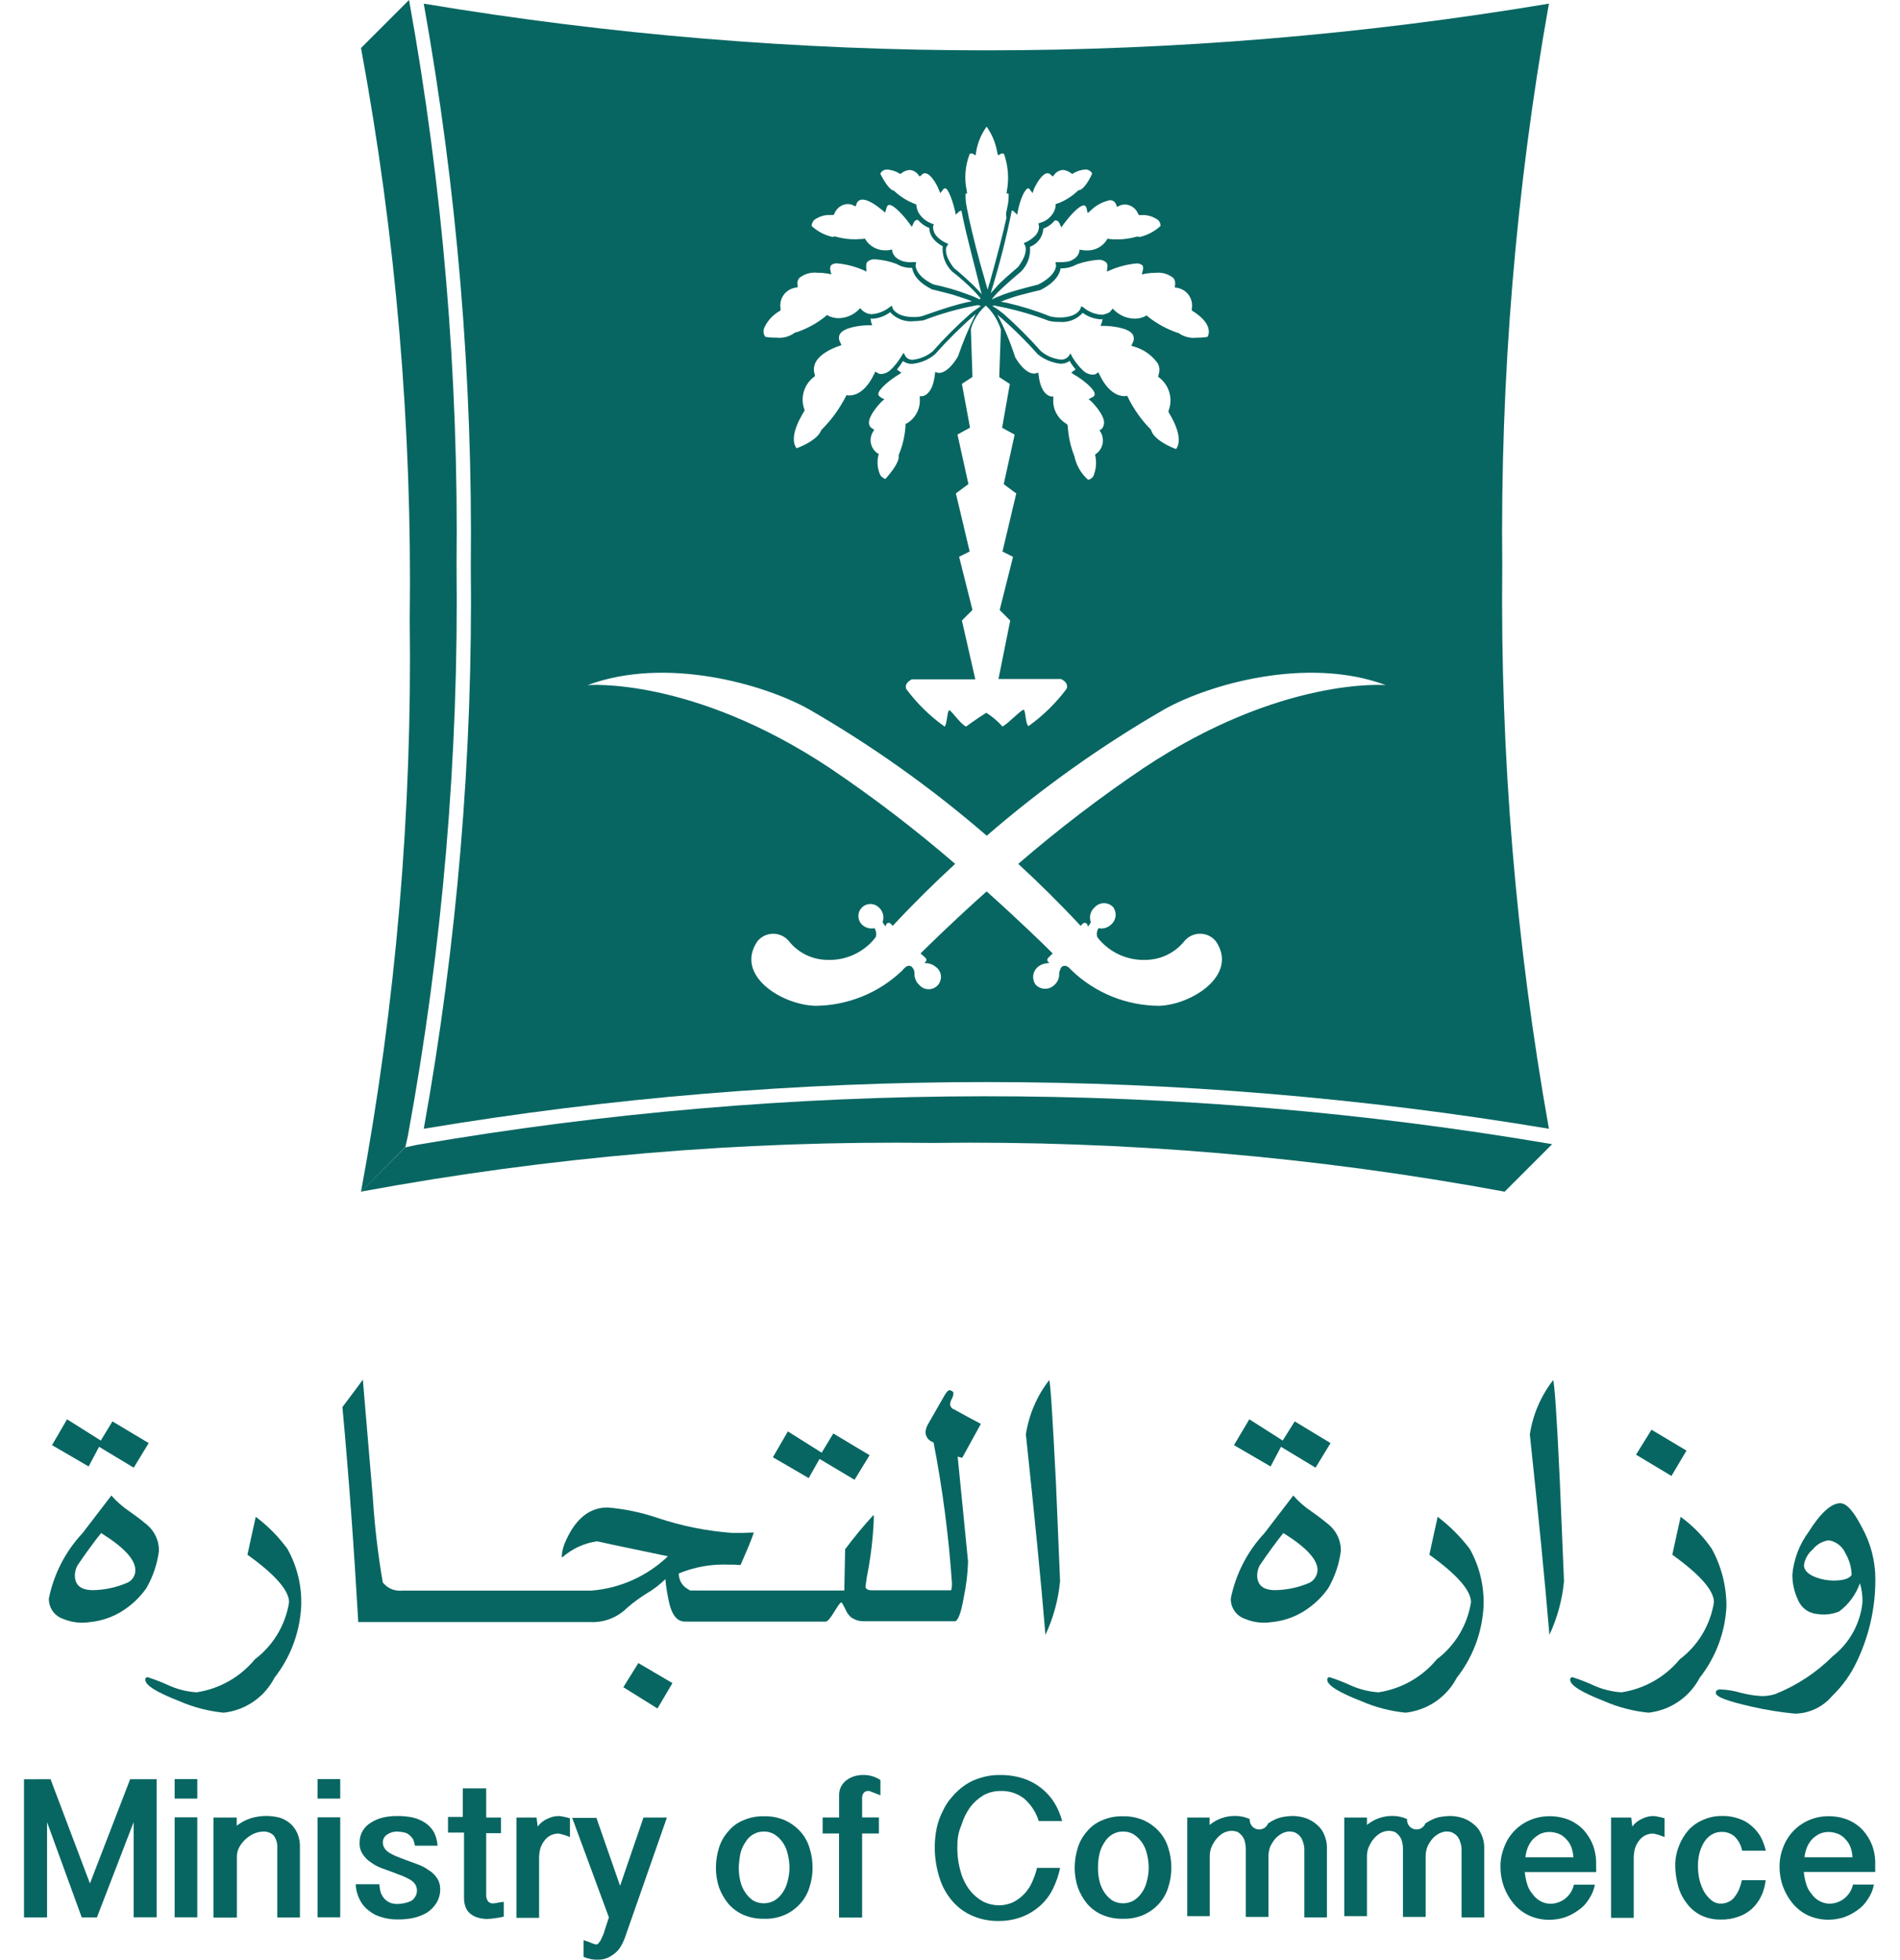 <svg width="63" height="65" viewBox="0 0 63 65" fill="none" xmlns="http://www.w3.org/2000/svg">
<g clip-path="url(#clip0_2_348)">
<g clip-path="url(#clip1_2_348)">
<g clip-path="url(#clip2_2_348)">
<path d="M13.795 37.967L13.432 38.047L11.966 39.514C18.218 38.355 24.57 37.814 30.928 37.898C37.287 37.814 43.638 38.355 49.891 39.514L51.466 37.939C38.998 35.812 26.259 35.821 13.793 37.967H13.795Z" fill="#086662"/>
<path d="M13.442 38.033L13.523 37.67C14.671 31.433 15.213 25.101 15.138 18.76C15.209 12.47 14.681 6.189 13.563 -0.001L11.97 1.592C13.129 7.845 13.67 14.196 13.586 20.555C13.67 26.913 13.129 33.265 11.97 39.517L13.442 38.033Z" fill="#086662"/>
<path d="M51.359 0.121C39.008 2.185 26.401 2.185 14.051 0.121C15.153 6.277 15.675 12.522 15.611 18.775C15.682 25.028 15.159 31.273 14.051 37.428C26.401 35.364 39.008 35.364 51.359 37.428C50.261 31.272 49.743 25.026 49.812 18.774C49.743 12.522 50.261 6.277 51.359 0.121ZM38.963 9.45L38.95 9.53L39.032 9.543C39.11 9.557 39.184 9.586 39.251 9.628C39.317 9.67 39.375 9.726 39.42 9.79C39.465 9.855 39.497 9.928 39.513 10.005C39.53 10.083 39.531 10.162 39.517 10.24V10.294L39.558 10.322C39.558 10.322 40.002 10.578 40.07 10.9C40.095 10.99 40.085 11.086 40.042 11.169C39.927 11.189 39.809 11.198 39.692 11.197C39.479 11.224 39.263 11.171 39.086 11.049L39.073 11.036H39.045C38.69 10.913 38.358 10.732 38.063 10.499L38.023 10.458L37.969 10.486C37.861 10.542 37.74 10.569 37.618 10.566C37.367 10.561 37.127 10.46 36.946 10.285L36.893 10.231L36.839 10.3C36.807 10.346 36.759 10.379 36.705 10.393C36.677 10.406 36.651 10.406 36.624 10.421C36.598 10.432 36.571 10.436 36.543 10.434H36.53C36.314 10.424 36.106 10.344 35.939 10.206L35.858 10.152L35.818 10.246C35.818 10.259 35.696 10.528 35.131 10.528C35.036 10.526 34.942 10.517 34.849 10.5C34.377 10.311 33.891 10.158 33.395 10.043C33.315 10.03 33.248 10.015 33.179 10.002H33.19C33.397 9.918 33.608 9.846 33.822 9.786C34.173 9.692 34.469 9.624 34.469 9.624H34.483C35.035 9.355 35.142 9.045 35.169 8.898C35.348 8.903 35.525 8.861 35.682 8.777L35.71 8.764C35.935 8.684 36.169 8.634 36.407 8.616C36.455 8.611 36.503 8.615 36.549 8.629C36.596 8.643 36.639 8.666 36.676 8.697C36.697 8.72 36.712 8.749 36.719 8.779C36.726 8.81 36.725 8.842 36.716 8.872L36.703 9.007L36.825 8.953C37.095 8.838 37.38 8.765 37.672 8.737C37.711 8.732 37.75 8.736 37.788 8.748C37.825 8.76 37.859 8.779 37.888 8.805C37.909 8.862 37.909 8.924 37.888 8.981L37.86 9.102L37.982 9.074C38.093 9.056 38.206 9.046 38.319 9.046C38.425 9.035 38.531 9.044 38.633 9.074C38.734 9.104 38.829 9.155 38.911 9.222C38.934 9.254 38.951 9.291 38.96 9.33C38.969 9.369 38.97 9.41 38.963 9.45ZM38.167 14.252C37.855 13.937 37.596 13.573 37.4 13.176L37.373 13.122L37.319 13.135H37.278C37.131 13.135 36.765 13.066 36.457 12.422L36.416 12.342L36.347 12.395C36.31 12.416 36.268 12.425 36.226 12.423C36.158 12.419 36.093 12.402 36.032 12.371C35.972 12.341 35.919 12.299 35.875 12.248L35.806 12.179C35.71 12.071 35.624 11.954 35.551 11.829L35.497 11.722L35.456 11.776L35.428 11.817C35.397 11.853 35.357 11.882 35.313 11.9C35.268 11.919 35.22 11.927 35.172 11.923C34.929 11.898 34.699 11.8 34.512 11.642C34.129 11.209 33.72 10.8 33.287 10.416C33.206 10.348 33.125 10.295 33.059 10.241C33.005 10.213 32.952 10.172 32.911 10.147C32.911 10.144 32.913 10.141 32.915 10.138C32.918 10.136 32.921 10.134 32.925 10.134C32.965 10.133 33.006 10.137 33.046 10.147C33.643 10.26 34.229 10.427 34.796 10.645H34.809C34.911 10.668 35.015 10.677 35.119 10.673C35.263 10.689 35.41 10.67 35.545 10.618C35.681 10.566 35.803 10.483 35.9 10.374C36.084 10.509 36.304 10.584 36.532 10.59C36.54 10.583 36.55 10.579 36.56 10.578C36.547 10.618 36.547 10.659 36.532 10.699L36.491 10.806H36.598C36.814 10.806 37.432 10.859 37.567 11.104C37.587 11.146 37.597 11.193 37.595 11.24C37.593 11.287 37.578 11.333 37.554 11.373L37.513 11.466L37.606 11.494C37.922 11.585 38.197 11.78 38.388 12.047C38.419 12.104 38.438 12.168 38.443 12.233C38.448 12.298 38.438 12.364 38.416 12.425L38.403 12.494L38.457 12.535C38.61 12.659 38.721 12.829 38.775 13.019C38.828 13.209 38.821 13.412 38.755 13.598L38.742 13.639L38.755 13.68C38.755 13.693 39.293 14.486 38.996 14.89C38.768 14.809 38.283 14.581 38.174 14.284V14.271L38.167 14.252ZM36.497 14.333C36.564 14.449 36.586 14.586 36.559 14.717C36.532 14.848 36.458 14.965 36.35 15.045L36.309 15.073L36.322 15.127C36.364 15.349 36.34 15.578 36.254 15.787C36.236 15.819 36.211 15.847 36.18 15.868C36.15 15.889 36.115 15.903 36.078 15.909C35.857 15.714 35.702 15.455 35.634 15.168V15.144L35.621 15.116C35.497 14.803 35.424 14.471 35.405 14.134L35.392 14.081L35.355 14.049C35.214 13.966 35.099 13.844 35.023 13.699C34.947 13.554 34.913 13.39 34.925 13.227V13.146H34.856C34.843 13.146 34.518 13.118 34.44 12.449L34.427 12.355L34.333 12.383C34.333 12.383 34.035 12.477 33.661 11.846C33.506 11.358 33.308 10.886 33.07 10.433C33.544 10.837 33.989 11.273 34.402 11.739L34.415 11.752C34.632 11.925 34.893 12.032 35.168 12.062C35.275 12.062 35.38 12.03 35.467 11.968C35.523 12.069 35.59 12.164 35.666 12.25C35.653 12.263 35.638 12.263 35.625 12.278L35.519 12.358L35.625 12.427C35.907 12.589 36.312 12.912 36.297 13.074C36.297 13.115 36.269 13.155 36.204 13.181L36.097 13.235L36.191 13.315C36.312 13.437 36.622 13.787 36.607 14.028C36.606 14.102 36.577 14.173 36.526 14.227L36.458 14.268L36.497 14.333ZM29.095 15.03C28.983 14.952 28.906 14.835 28.878 14.703C28.851 14.57 28.876 14.432 28.947 14.317L28.988 14.248L28.919 14.207C28.888 14.19 28.862 14.165 28.843 14.134C28.824 14.103 28.814 14.068 28.813 14.032C28.8 13.791 29.112 13.441 29.229 13.319L29.323 13.239L29.216 13.185C29.162 13.144 29.123 13.116 29.123 13.078C29.11 12.916 29.513 12.593 29.783 12.431L29.889 12.363L29.783 12.282C29.766 12.278 29.751 12.268 29.742 12.254C29.814 12.164 29.881 12.07 29.941 11.972C30.027 12.036 30.132 12.069 30.239 12.066C30.516 12.041 30.779 11.933 30.993 11.756L31.006 11.743C31.426 11.271 31.876 10.826 32.353 10.411C32.125 10.869 31.928 11.341 31.762 11.824C31.383 12.456 31.09 12.361 31.09 12.361L31.009 12.334L30.996 12.44C30.916 13.112 30.593 13.137 30.58 13.137H30.498V13.218C30.51 13.381 30.476 13.545 30.4 13.69C30.324 13.835 30.209 13.957 30.067 14.04L30.026 14.053V14.107C30.006 14.444 29.929 14.776 29.799 15.088V15.142C29.811 15.33 29.543 15.68 29.355 15.883C29.29 15.858 29.234 15.816 29.192 15.761C29.096 15.555 29.072 15.323 29.124 15.101L29.137 15.047L29.095 15.03ZM26.672 13.576C26.603 13.39 26.595 13.187 26.649 12.996C26.703 12.805 26.815 12.636 26.97 12.513L27.024 12.472L27.011 12.403C26.972 12.278 26.982 12.143 27.039 12.025C27.214 11.663 27.82 11.473 27.82 11.473L27.901 11.445L27.86 11.351C27.835 11.311 27.821 11.265 27.819 11.218C27.817 11.171 27.826 11.124 27.847 11.082C27.982 10.841 28.588 10.784 28.816 10.784H28.922L28.882 10.677C28.882 10.636 28.869 10.596 28.869 10.556C28.882 10.556 28.897 10.569 28.91 10.569C29.129 10.56 29.34 10.484 29.516 10.352C29.613 10.46 29.735 10.543 29.871 10.595C30.007 10.647 30.153 10.666 30.297 10.651C30.401 10.649 30.504 10.639 30.607 10.623H30.62C31.187 10.404 31.773 10.238 32.37 10.126C32.395 10.118 32.421 10.116 32.447 10.121C32.473 10.126 32.497 10.137 32.517 10.153H32.53C32.478 10.18 32.429 10.211 32.383 10.247C32.303 10.301 32.227 10.359 32.155 10.422C31.722 10.805 31.312 11.214 30.929 11.648C30.742 11.804 30.512 11.902 30.269 11.929C30.224 11.933 30.178 11.925 30.136 11.906C30.094 11.888 30.057 11.859 30.029 11.823L30.001 11.769L29.96 11.7L29.891 11.807C29.818 11.932 29.732 12.05 29.635 12.157C29.607 12.185 29.594 12.211 29.567 12.226C29.482 12.327 29.36 12.39 29.229 12.401C29.187 12.403 29.145 12.394 29.108 12.373L29.027 12.32L28.986 12.4C28.677 13.047 28.314 13.113 28.165 13.113H28.124L28.07 13.1L28.042 13.154C27.838 13.55 27.575 13.914 27.261 14.23L27.233 14.258C27.127 14.557 26.642 14.783 26.412 14.864C26.113 14.461 26.653 13.67 26.653 13.654L26.68 13.613L26.672 13.576ZM30.226 22.526H32.339L31.895 20.575L32.245 20.224L31.802 18.461L32.152 18.286L31.695 16.36L32.111 16.051L31.748 14.409L32.164 14.181L31.895 12.728L32.245 12.5L32.192 10.925V10.912C32.222 10.802 32.265 10.696 32.32 10.596C32.412 10.419 32.537 10.261 32.69 10.132C32.92 10.351 33.092 10.625 33.187 10.928L33.133 12.503L33.484 12.731L33.228 14.184L33.644 14.412L33.281 16.054L33.697 16.363L33.24 18.289L33.59 18.464L33.147 20.227L33.497 20.578L33.107 22.516H35.179C35.179 22.516 35.448 22.622 35.367 22.838C35.013 23.314 34.586 23.732 34.102 24.077C34.009 24.023 34.009 23.62 33.955 23.539C33.901 23.485 33.457 23.97 33.242 24.092C33.085 23.915 32.904 23.761 32.704 23.635C32.382 23.834 32.032 24.092 32.032 24.092C31.817 23.985 31.508 23.5 31.467 23.554C31.398 23.635 31.398 24.039 31.32 24.092C30.836 23.747 30.409 23.329 30.054 22.853C29.96 22.651 30.229 22.53 30.229 22.53L30.226 22.526ZM37.008 6.782L37.036 6.862L37.118 6.821C37.177 6.795 37.241 6.781 37.306 6.781C37.4 6.784 37.491 6.816 37.568 6.871C37.644 6.926 37.703 7.002 37.737 7.09L37.765 7.131H37.858C38.057 7.122 38.253 7.184 38.411 7.306C38.458 7.357 38.482 7.425 38.48 7.494C38.285 7.672 38.049 7.798 37.793 7.858C37.78 7.858 37.752 7.845 37.739 7.845H37.698C37.484 7.908 37.261 7.939 37.038 7.938C36.953 7.94 36.867 7.936 36.782 7.925L36.728 7.912L36.7 7.953C36.631 8.064 36.533 8.155 36.417 8.216C36.301 8.278 36.172 8.308 36.041 8.304C35.986 8.306 35.932 8.301 35.878 8.291L35.797 8.278L35.784 8.358C35.766 8.426 35.729 8.487 35.677 8.534C35.657 8.555 35.634 8.573 35.608 8.587C35.555 8.625 35.496 8.652 35.433 8.668C35.405 8.668 35.392 8.681 35.364 8.681C35.275 8.692 35.185 8.697 35.096 8.694H35.002V8.722L35.015 8.802V8.815C35.015 8.856 34.987 9.153 34.424 9.435C34.343 9.462 33.792 9.582 33.293 9.757C33.15 9.811 33.002 9.875 32.885 9.928C32.886 9.925 32.886 9.922 32.885 9.919C32.888 9.919 32.891 9.918 32.894 9.916C32.896 9.913 32.898 9.91 32.898 9.906C32.952 9.837 33.01 9.77 33.073 9.707C33.41 9.37 33.839 9.02 33.839 9.02L33.852 9.008C33.96 8.901 34.042 8.772 34.094 8.63C34.146 8.488 34.165 8.336 34.151 8.185C34.276 8.138 34.384 8.056 34.463 7.948C34.542 7.84 34.588 7.712 34.595 7.579C34.744 7.526 34.875 7.433 34.973 7.31H35.001C35.042 7.31 35.095 7.323 35.136 7.417L35.189 7.538L35.27 7.432C35.445 7.191 35.768 6.812 35.942 6.812C35.955 6.812 36.011 6.812 36.035 6.934L36.063 7.068L36.157 6.988C36.334 6.811 36.559 6.689 36.804 6.637C36.849 6.637 36.893 6.65 36.93 6.676C36.966 6.702 36.994 6.739 37.008 6.782ZM33.631 7.024L33.725 7.118L33.753 6.984C33.821 6.633 33.981 6.243 34.103 6.243C34.126 6.256 34.144 6.274 34.157 6.297L34.238 6.403L34.278 6.282C34.332 6.147 34.547 5.744 34.735 5.744C34.756 5.744 34.776 5.749 34.795 5.758C34.813 5.768 34.83 5.781 34.842 5.798L34.91 5.852L34.964 5.783C34.998 5.74 35.04 5.704 35.089 5.678C35.138 5.653 35.191 5.638 35.246 5.636C35.344 5.644 35.438 5.681 35.515 5.742L35.556 5.77L35.596 5.742C35.716 5.672 35.849 5.631 35.987 5.621C36.034 5.619 36.08 5.631 36.12 5.654C36.161 5.678 36.194 5.713 36.215 5.755C36.121 5.971 35.933 6.28 35.784 6.308H35.756L35.743 6.321C35.547 6.512 35.313 6.659 35.056 6.752L35.002 6.765V6.818C34.995 6.921 34.958 7.019 34.896 7.1C34.803 7.237 34.664 7.337 34.505 7.382L34.477 7.395L34.424 7.408L34.437 7.436L34.45 7.489V7.543C34.441 7.65 34.394 7.751 34.315 7.825C34.233 7.907 34.138 7.974 34.033 8.024L33.965 8.052L33.952 8.065V8.078L33.993 8.146C33.993 8.159 34.114 8.387 33.752 8.859C33.711 8.9 33.442 9.115 33.173 9.372C33.115 9.427 33.061 9.485 33.011 9.547C32.957 9.601 32.904 9.669 32.849 9.722C32.862 9.694 32.862 9.669 32.877 9.629C33.147 8.757 33.371 7.873 33.549 6.978C33.581 6.985 33.611 7.002 33.633 7.026L33.631 7.024ZM32.016 6.418H32.069L32.056 6.325C31.968 5.921 32.001 5.5 32.15 5.114C32.163 5.086 32.204 5.086 32.204 5.086C32.222 5.085 32.241 5.09 32.258 5.099L32.351 5.153L32.364 5.046C32.413 4.741 32.533 4.45 32.714 4.199C32.893 4.452 33.013 4.741 33.065 5.046L33.093 5.153L33.186 5.099C33.199 5.099 33.227 5.086 33.24 5.086C33.253 5.086 33.268 5.086 33.294 5.114C33.429 5.503 33.461 5.92 33.387 6.325L33.374 6.418H33.443C33.45 6.567 33.437 6.717 33.402 6.862C33.389 6.903 33.389 6.956 33.374 6.997C33.354 7.067 33.354 7.142 33.374 7.213C33.253 7.765 33.052 8.532 32.837 9.298C32.837 9.311 32.824 9.339 32.824 9.352C32.795 9.426 32.772 9.502 32.755 9.58C32.748 9.587 32.743 9.597 32.742 9.608V9.58C32.714 9.499 32.702 9.433 32.674 9.352C32.674 9.339 32.661 9.311 32.661 9.298C32.433 8.532 32.245 7.763 32.123 7.213C32.11 7.132 32.095 7.065 32.082 6.997C32.068 6.953 32.059 6.908 32.054 6.862C32.022 6.717 32.01 6.568 32.017 6.42L32.016 6.418ZM29.418 5.622C29.556 5.632 29.689 5.673 29.808 5.743L29.849 5.771L29.89 5.743C29.967 5.681 30.061 5.644 30.159 5.637C30.214 5.639 30.267 5.654 30.316 5.679C30.365 5.705 30.407 5.741 30.441 5.784L30.494 5.853L30.563 5.799C30.575 5.782 30.591 5.768 30.609 5.758C30.628 5.749 30.649 5.744 30.67 5.745C30.858 5.745 31.073 6.135 31.127 6.283L31.18 6.404L31.261 6.298C31.269 6.283 31.28 6.27 31.294 6.26C31.308 6.251 31.325 6.245 31.342 6.244C31.435 6.244 31.582 6.634 31.664 6.985L31.692 7.119L31.786 7.025C31.812 7.003 31.845 6.989 31.879 6.985C32.026 7.766 32.364 8.976 32.526 9.664C32.539 9.691 32.539 9.732 32.554 9.757C32.5 9.703 32.448 9.636 32.392 9.582C32.332 9.516 32.27 9.453 32.204 9.394C31.935 9.138 31.679 8.922 31.625 8.881C31.263 8.409 31.384 8.184 31.384 8.184L31.438 8.104V8.091L31.425 8.078L31.357 8.05C31.252 8 31.156 7.933 31.075 7.851C30.999 7.775 30.951 7.676 30.94 7.569V7.515L30.953 7.461L30.966 7.434L30.913 7.421L30.885 7.408C30.728 7.348 30.592 7.245 30.494 7.109C30.435 7.026 30.399 6.929 30.388 6.827L30.375 6.774L30.334 6.761C30.079 6.663 29.846 6.516 29.647 6.33L29.634 6.317H29.621C29.487 6.289 29.299 5.979 29.19 5.764C29.207 5.718 29.239 5.68 29.281 5.655C29.323 5.63 29.372 5.62 29.42 5.627L29.418 5.622ZM26.983 7.304C27.145 7.18 27.345 7.118 27.549 7.129H27.642L27.67 7.075C27.705 6.988 27.765 6.913 27.841 6.858C27.917 6.803 28.007 6.771 28.101 6.766C28.166 6.766 28.23 6.78 28.289 6.806L28.37 6.847L28.398 6.767C28.41 6.723 28.436 6.685 28.472 6.658C28.508 6.631 28.552 6.618 28.597 6.619C28.866 6.619 29.244 6.97 29.256 6.97L29.349 7.05L29.39 6.916C29.418 6.794 29.471 6.794 29.484 6.794C29.646 6.794 29.982 7.172 30.156 7.414L30.236 7.52L30.29 7.399C30.331 7.305 30.384 7.292 30.425 7.292H30.438C30.539 7.412 30.669 7.504 30.815 7.561C30.815 7.695 30.869 7.951 31.259 8.167C31.245 8.318 31.265 8.47 31.317 8.612C31.368 8.754 31.45 8.883 31.558 8.99L31.57 9.003C31.843 9.212 32.099 9.442 32.337 9.689C32.391 9.758 32.459 9.824 32.512 9.889C32.512 9.902 32.512 9.902 32.484 9.916V9.929C32.35 9.86 32.211 9.802 32.068 9.754C31.705 9.617 31.332 9.51 30.952 9.432C30.387 9.163 30.361 8.853 30.361 8.812V8.799L30.374 8.719V8.691H30.28C30.191 8.7 30.1 8.696 30.012 8.678C29.984 8.678 29.971 8.665 29.943 8.665C29.882 8.644 29.823 8.617 29.768 8.584C29.746 8.565 29.723 8.547 29.699 8.531C29.65 8.482 29.614 8.421 29.592 8.355L29.579 8.275L29.511 8.288C29.457 8.299 29.403 8.303 29.349 8.301C29.22 8.301 29.093 8.269 28.98 8.208C28.867 8.147 28.771 8.058 28.701 7.95L28.674 7.909L28.62 7.922C28.539 7.922 28.457 7.935 28.364 7.935C28.137 7.937 27.91 7.905 27.692 7.842H27.651C27.635 7.852 27.616 7.857 27.597 7.855C27.34 7.797 27.103 7.671 26.91 7.491C26.916 7.424 26.942 7.361 26.984 7.308L26.983 7.304ZM25.329 10.897C25.433 10.654 25.613 10.451 25.841 10.319L25.882 10.291V10.237C25.868 10.159 25.869 10.08 25.886 10.002C25.902 9.925 25.934 9.852 25.979 9.787C26.024 9.723 26.082 9.667 26.148 9.625C26.215 9.583 26.289 9.554 26.367 9.54L26.448 9.527V9.447C26.438 9.407 26.438 9.366 26.448 9.326C26.457 9.287 26.475 9.25 26.501 9.219C26.668 9.085 26.88 9.022 27.093 9.043C27.21 9.044 27.327 9.053 27.443 9.071L27.564 9.099L27.537 8.978C27.519 8.92 27.523 8.857 27.55 8.802C27.578 8.776 27.613 8.756 27.65 8.744C27.687 8.733 27.727 8.729 27.766 8.734C28.058 8.762 28.343 8.835 28.613 8.95L28.734 9.004L28.721 8.869C28.721 8.776 28.721 8.722 28.762 8.681C28.799 8.649 28.841 8.625 28.888 8.612C28.934 8.598 28.983 8.594 29.031 8.6C29.266 8.616 29.497 8.665 29.718 8.748L29.746 8.761C29.897 8.848 30.069 8.89 30.244 8.882C30.271 9.044 30.378 9.339 30.93 9.608H30.958C30.958 9.608 31.24 9.677 31.59 9.77C31.79 9.839 32.022 9.905 32.223 9.986H32.236L32.036 10.027C31.404 10.174 30.664 10.458 30.57 10.484C30.478 10.506 30.383 10.515 30.288 10.512C29.723 10.512 29.601 10.23 29.601 10.23L29.573 10.136L29.493 10.19C29.322 10.322 29.117 10.402 28.901 10.418H28.889C28.861 10.418 28.835 10.405 28.808 10.405C28.781 10.405 28.754 10.392 28.727 10.377C28.673 10.355 28.623 10.323 28.58 10.284L28.526 10.215L28.473 10.269C28.297 10.444 28.06 10.544 27.812 10.551C27.691 10.551 27.571 10.523 27.462 10.47L27.421 10.442L27.38 10.483C27.089 10.721 26.756 10.903 26.399 11.021H26.371L26.33 11.048C26.158 11.169 25.947 11.221 25.739 11.196C25.617 11.198 25.495 11.189 25.375 11.168C25.347 11.13 25.329 11.086 25.321 11.04C25.313 10.993 25.317 10.946 25.331 10.901L25.329 10.897ZM37.904 25.477C36.462 26.45 35.079 27.508 33.763 28.645C34.446 29.273 35.142 29.958 35.831 30.699L35.9 30.63C35.908 30.621 35.919 30.613 35.93 30.608C35.942 30.603 35.955 30.6 35.967 30.6C35.98 30.6 35.993 30.603 36.004 30.608C36.016 30.613 36.026 30.621 36.035 30.63C36.045 30.643 36.053 30.658 36.058 30.674C36.062 30.69 36.064 30.707 36.062 30.724C36.111 30.685 36.147 30.634 36.169 30.577C36.138 30.49 36.134 30.396 36.158 30.307C36.182 30.218 36.233 30.138 36.303 30.079C36.342 30.037 36.389 30.004 36.441 29.982C36.493 29.959 36.55 29.947 36.606 29.947C36.663 29.947 36.719 29.959 36.772 29.982C36.824 30.004 36.871 30.037 36.91 30.079C36.975 30.169 37.003 30.281 36.988 30.391C36.972 30.501 36.915 30.601 36.828 30.67C36.774 30.718 36.709 30.753 36.639 30.772C36.569 30.79 36.496 30.792 36.425 30.777C36.397 30.821 36.379 30.87 36.372 30.922C36.365 30.973 36.369 31.026 36.384 31.075C36.572 31.319 36.815 31.515 37.093 31.646C37.372 31.777 37.677 31.84 37.985 31.829C38.234 31.827 38.48 31.77 38.704 31.66C38.928 31.551 39.124 31.392 39.279 31.197C39.343 31.122 39.423 31.062 39.513 31.021C39.603 30.981 39.701 30.96 39.8 30.961C39.898 30.963 39.996 30.985 40.084 31.028C40.173 31.071 40.252 31.133 40.314 31.21C41.081 32.326 39.508 33.323 38.43 33.351C37.351 33.346 36.315 32.926 35.536 32.179C35.414 32.045 35.337 31.991 35.226 32.045C35.172 32.073 35.145 32.166 35.12 32.261C35.126 32.336 35.115 32.412 35.087 32.482C35.059 32.552 35.014 32.615 34.957 32.664C34.876 32.742 34.767 32.786 34.654 32.786C34.541 32.786 34.433 32.742 34.351 32.664C34.316 32.62 34.289 32.569 34.274 32.515C34.258 32.46 34.253 32.403 34.26 32.347C34.266 32.291 34.283 32.236 34.311 32.187C34.338 32.137 34.375 32.093 34.42 32.058C34.515 31.98 34.634 31.938 34.757 31.936C34.77 31.936 34.785 31.924 34.798 31.924C34.781 31.92 34.767 31.91 34.757 31.896C34.748 31.887 34.74 31.877 34.735 31.865C34.73 31.854 34.727 31.841 34.727 31.828C34.727 31.816 34.73 31.803 34.735 31.792C34.74 31.78 34.748 31.77 34.757 31.761L34.905 31.614C34.625 31.334 33.822 30.549 32.714 29.558C31.608 30.547 30.808 31.334 30.524 31.614L30.686 31.761C30.696 31.77 30.704 31.78 30.709 31.792C30.714 31.803 30.717 31.816 30.717 31.828C30.717 31.841 30.714 31.854 30.709 31.865C30.704 31.877 30.696 31.887 30.686 31.896C30.674 31.909 30.659 31.924 30.646 31.924C30.659 31.924 30.674 31.936 30.686 31.936C30.81 31.936 30.93 31.979 31.024 32.058C31.072 32.091 31.112 32.133 31.142 32.183C31.172 32.232 31.191 32.287 31.198 32.345C31.204 32.402 31.199 32.46 31.182 32.516C31.165 32.571 31.136 32.621 31.098 32.665C31.059 32.708 31.012 32.743 30.96 32.766C30.907 32.79 30.85 32.802 30.792 32.802C30.734 32.802 30.677 32.79 30.624 32.766C30.572 32.742 30.525 32.708 30.486 32.664C30.429 32.615 30.385 32.552 30.357 32.482C30.328 32.412 30.317 32.336 30.324 32.261C30.322 32.22 30.312 32.179 30.294 32.142C30.275 32.105 30.249 32.072 30.218 32.045C30.111 31.991 30.029 32.045 29.919 32.179C29.144 32.923 28.114 33.342 27.04 33.351C25.909 33.323 24.352 32.329 25.115 31.21C25.177 31.133 25.256 31.072 25.344 31.029C25.433 30.986 25.53 30.963 25.629 30.962C25.728 30.961 25.826 30.981 25.916 31.022C26.006 31.062 26.085 31.122 26.15 31.197C26.304 31.393 26.5 31.552 26.724 31.662C26.948 31.771 27.195 31.828 27.444 31.829C27.75 31.839 28.055 31.776 28.332 31.645C28.609 31.514 28.85 31.319 29.037 31.075C29.052 31.026 29.056 30.973 29.049 30.922C29.042 30.87 29.024 30.821 28.996 30.777C28.925 30.792 28.852 30.79 28.782 30.772C28.712 30.753 28.647 30.718 28.593 30.67C28.554 30.635 28.523 30.592 28.5 30.545C28.478 30.497 28.465 30.446 28.463 30.393C28.46 30.341 28.468 30.289 28.486 30.239C28.503 30.19 28.531 30.145 28.566 30.106C28.601 30.067 28.644 30.035 28.691 30.013C28.739 29.991 28.79 29.978 28.843 29.975C28.895 29.973 28.948 29.981 28.997 29.998C29.046 30.016 29.092 30.044 29.131 30.079C29.201 30.138 29.252 30.218 29.276 30.307C29.3 30.396 29.296 30.49 29.265 30.577C29.292 30.631 29.328 30.681 29.371 30.724C29.369 30.707 29.371 30.69 29.376 30.674C29.38 30.658 29.389 30.643 29.399 30.63C29.408 30.621 29.418 30.613 29.43 30.608C29.441 30.603 29.454 30.6 29.466 30.6C29.479 30.6 29.492 30.603 29.503 30.608C29.515 30.613 29.525 30.621 29.534 30.63L29.602 30.699C30.292 29.958 30.988 29.273 31.671 28.645C30.355 27.508 28.972 26.45 27.53 25.477C22.94 22.423 19.483 22.718 19.483 22.718C22.08 21.749 25.351 22.69 26.832 23.524C28.923 24.73 30.894 26.133 32.718 27.712C34.542 26.133 36.512 24.731 38.601 23.524C40.082 22.69 43.353 21.748 45.95 22.718C45.948 22.718 42.489 22.423 37.904 25.477Z" fill="#086662"/>
<path d="M3.285 47.974L4.434 48.666L4.931 47.851L3.728 47.131L3.342 47.767L2.223 47.062L1.725 47.919L2.939 48.626L3.285 47.974Z" fill="#086662"/>
<path d="M4.888 50.571C4.804 50.502 4.61 50.336 4.29 50.114C4.069 49.966 3.868 49.79 3.693 49.589L2.739 50.834C2.172 51.438 1.785 52.189 1.621 53.002C1.616 53.15 1.659 53.296 1.744 53.418C1.829 53.54 1.95 53.632 2.091 53.679C2.366 53.795 2.667 53.833 2.962 53.789C3.442 53.746 3.898 53.563 4.275 53.265C4.499 53.093 4.694 52.888 4.856 52.656C5.073 52.278 5.214 51.86 5.27 51.427C5.273 51.265 5.24 51.104 5.174 50.956C5.108 50.808 5.01 50.677 4.888 50.571ZM4.226 52.479C3.864 52.636 3.474 52.721 3.08 52.727C2.681 52.727 2.482 52.561 2.482 52.229C2.486 52.118 2.514 52.01 2.566 51.912C2.865 51.47 3.131 51.109 3.353 50.834C4.085 51.291 4.474 51.69 4.487 52.048C4.492 52.138 4.469 52.227 4.423 52.304C4.376 52.38 4.308 52.442 4.227 52.479H4.226Z" fill="#086662"/>
<path d="M8.48 50.296C8.342 50.904 8.258 51.318 8.205 51.553C9.132 52.217 9.585 52.742 9.585 53.128C9.467 53.882 9.06 54.56 8.452 55.02C7.964 55.611 7.275 56.001 6.517 56.115C6.182 56.093 5.854 56.008 5.551 55.865C5.339 55.77 5.122 55.686 4.902 55.615C4.89 55.613 4.879 55.614 4.868 55.618C4.857 55.622 4.847 55.628 4.839 55.636C4.831 55.644 4.824 55.654 4.821 55.665C4.817 55.676 4.816 55.687 4.818 55.699C4.818 55.878 5.191 56.113 5.937 56.404C6.407 56.609 6.906 56.74 7.416 56.79C7.772 56.751 8.112 56.625 8.406 56.422C8.7 56.22 8.94 55.947 9.103 55.629C9.634 54.952 9.943 54.126 9.987 53.266C10.014 52.6 9.856 51.94 9.53 51.359C9.235 50.954 8.882 50.596 8.48 50.296Z" fill="#086662"/>
<path d="M20.669 55.946L21.8 56.651L22.297 55.809L21.166 55.145L20.669 55.946Z" fill="#086662"/>
<path d="M27.174 48.376L28.335 49.068L28.833 48.252L27.631 47.532L27.245 48.169L26.124 47.464L25.627 48.32L26.815 49.012L27.174 48.376Z" fill="#086662"/>
<path d="M32.523 47.214C32.233 47.062 31.926 46.895 31.627 46.729C31.593 46.717 31.562 46.695 31.54 46.665C31.518 46.635 31.506 46.6 31.504 46.563C31.508 46.499 31.527 46.438 31.56 46.384C31.591 46.329 31.61 46.267 31.615 46.204C31.615 46.164 31.588 46.121 31.516 46.105C31.475 46.064 31.392 46.133 31.294 46.312L30.756 47.251C30.715 47.328 30.691 47.413 30.688 47.501C30.692 47.563 30.712 47.624 30.747 47.677C30.782 47.729 30.83 47.771 30.887 47.799L30.955 47.827C31.253 49.365 31.456 50.92 31.564 52.482C31.564 52.648 31.551 52.732 31.523 52.732H28.906C28.782 52.732 28.706 52.691 28.698 52.609C28.698 52.596 28.712 52.498 28.739 52.31C28.869 51.667 28.948 51.016 28.974 50.361C28.974 50.292 28.974 50.25 28.961 50.237C28.63 50.599 28.316 50.978 28.023 51.371L27.995 52.739H22.883L22.772 52.67C22.689 52.617 22.621 52.543 22.575 52.456C22.529 52.369 22.506 52.271 22.509 52.173C23.038 51.954 23.609 51.855 24.181 51.882C24.305 51.879 24.43 51.883 24.554 51.895C24.761 51.425 24.913 51.066 24.996 50.817C24.94 50.817 24.83 50.817 24.638 50.83H24.292C23.445 50.769 22.609 50.602 21.803 50.332C21.267 50.149 20.71 50.033 20.145 49.986C19.536 49.986 19.067 50.373 18.736 51.147C18.673 51.292 18.636 51.447 18.626 51.604C18.631 51.61 18.634 51.616 18.637 51.623C18.639 51.63 18.64 51.638 18.639 51.645C18.964 51.355 19.368 51.168 19.799 51.107L20.365 51.231C21.153 51.397 21.747 51.522 22.147 51.604C21.459 52.263 20.565 52.664 19.616 52.742H13.345C13.246 52.753 13.146 52.744 13.051 52.716C12.956 52.687 12.868 52.64 12.792 52.576L12.693 52.476C12.532 51.543 12.422 50.602 12.362 49.657L12.031 45.746C11.733 46.161 11.494 46.466 11.354 46.657C11.562 48.909 11.736 51.286 11.879 53.786H19.59C19.811 53.794 20.032 53.757 20.239 53.676C20.446 53.595 20.634 53.473 20.791 53.316C20.99 53.143 21.203 52.985 21.427 52.846C21.659 52.712 21.872 52.549 22.063 52.362C22.089 52.646 22.135 52.928 22.202 53.205C22.301 53.578 22.465 53.77 22.714 53.77H27.381C27.437 53.77 27.533 53.66 27.657 53.453C27.782 53.246 27.864 53.135 27.892 53.135C27.92 53.135 27.961 53.219 28.03 53.357C28.07 53.457 28.131 53.547 28.21 53.62C28.33 53.708 28.475 53.757 28.624 53.758H31.662C31.762 53.758 31.869 53.483 31.961 52.943C32.041 52.561 32.087 52.172 32.099 51.782L31.754 48.298C31.803 48.315 31.854 48.329 31.905 48.339L32.523 47.214Z" fill="#086662"/>
<path d="M34.788 45.764C34.382 46.288 34.116 46.906 34.016 47.561C34.291 50.159 34.513 52.371 34.665 54.209C34.928 53.647 35.092 53.044 35.15 52.426L35.011 49.124C34.899 46.951 34.831 45.833 34.788 45.764Z" fill="#086662"/>
<path d="M42.475 47.974L43.621 48.666L44.118 47.851L42.93 47.131L42.532 47.767L41.425 47.062L40.916 47.919L42.13 48.626L42.475 47.974Z" fill="#086662"/>
<path d="M44.078 50.571C43.994 50.502 43.8 50.336 43.48 50.114C43.259 49.966 43.058 49.79 42.883 49.589L41.929 50.834C41.362 51.438 40.975 52.189 40.811 53.002C40.806 53.15 40.849 53.296 40.934 53.418C41.019 53.54 41.14 53.632 41.281 53.679C41.556 53.795 41.857 53.833 42.152 53.789C42.632 53.746 43.088 53.563 43.465 53.265C43.689 53.093 43.885 52.888 44.046 52.656C44.263 52.278 44.404 51.86 44.46 51.427C44.463 51.265 44.43 51.104 44.364 50.956C44.298 50.808 44.2 50.677 44.078 50.571ZM43.428 52.479C43.066 52.636 42.677 52.721 42.283 52.727C41.884 52.727 41.685 52.561 41.685 52.229C41.688 52.119 41.716 52.01 41.766 51.912C42.065 51.47 42.331 51.109 42.553 50.834C43.288 51.291 43.674 51.69 43.687 52.048C43.686 52.136 43.662 52.223 43.616 52.299C43.571 52.375 43.506 52.437 43.428 52.479Z" fill="#086662"/>
<path d="M47.67 50.296C47.532 50.904 47.448 51.318 47.395 51.553C48.322 52.217 48.775 52.742 48.775 53.128C48.657 53.882 48.251 54.56 47.642 55.02C47.155 55.611 46.466 56.001 45.708 56.115C45.373 56.093 45.045 56.008 44.742 55.865C44.53 55.77 44.313 55.686 44.093 55.615C44.081 55.613 44.069 55.614 44.059 55.618C44.048 55.622 44.038 55.628 44.03 55.636C44.022 55.644 44.015 55.654 44.012 55.665C44.008 55.676 44.007 55.687 44.009 55.699C44.009 55.878 44.382 56.113 45.128 56.404C45.598 56.609 46.097 56.74 46.607 56.79C46.964 56.75 47.305 56.624 47.602 56.422C47.898 56.219 48.14 55.947 48.306 55.629C48.838 54.952 49.147 54.126 49.191 53.266C49.218 52.6 49.06 51.94 48.734 51.359C48.429 50.958 48.072 50.6 47.67 50.296Z" fill="#086662"/>
<path d="M51.498 45.764C51.092 46.288 50.826 46.906 50.726 47.561C51.001 50.159 51.223 52.371 51.375 54.209C51.638 53.647 51.802 53.044 51.859 52.426L51.721 49.124C51.622 46.951 51.541 45.833 51.498 45.764Z" fill="#086662"/>
<path d="M56.761 51.359C56.48 50.948 56.13 50.588 55.726 50.296C55.588 50.904 55.504 51.318 55.45 51.553C56.377 52.217 56.831 52.742 56.831 53.128C56.712 53.882 56.306 54.56 55.697 55.02C55.21 55.611 54.521 56.001 53.763 56.115C53.428 56.093 53.1 56.008 52.796 55.865C52.585 55.77 52.368 55.686 52.147 55.615C52.136 55.613 52.124 55.614 52.113 55.618C52.102 55.622 52.092 55.628 52.084 55.636C52.076 55.644 52.07 55.654 52.066 55.665C52.063 55.676 52.062 55.687 52.063 55.699C52.063 55.878 52.437 56.113 53.182 56.404C53.652 56.609 54.151 56.74 54.662 56.79C55.019 56.75 55.36 56.624 55.656 56.422C55.953 56.219 56.195 55.947 56.361 55.629C56.893 54.952 57.202 54.127 57.245 53.267C57.247 52.6 57.081 51.944 56.761 51.359Z" fill="#086662"/>
<path d="M55.92 48.1L54.76 47.408L54.247 48.236L55.422 48.941L55.92 48.1Z" fill="#086662"/>
<path d="M61.736 50.642C61.46 50.104 61.226 49.845 61.019 49.845C60.721 49.845 60.368 50.163 59.969 50.797C59.665 51.209 59.479 51.696 59.431 52.206C59.428 52.492 59.49 52.775 59.611 53.034C59.662 53.168 59.75 53.285 59.865 53.371C59.981 53.457 60.118 53.508 60.262 53.519C60.505 53.558 60.754 53.529 60.981 53.435C61.3 53.197 61.54 52.871 61.671 52.496C61.733 52.702 61.761 52.917 61.755 53.132C61.72 53.48 61.614 53.817 61.446 54.123C61.277 54.429 61.048 54.699 60.773 54.914C60.23 55.459 59.581 55.886 58.867 56.172C58.719 56.218 58.565 56.242 58.41 56.24C58.177 56.226 57.946 56.189 57.72 56.13C57.5 56.065 57.273 56.028 57.043 56.019C56.944 56.019 56.892 56.062 56.892 56.13C56.892 56.268 57.278 56.406 58.066 56.587C58.544 56.697 59.029 56.776 59.517 56.822C59.752 56.818 59.983 56.765 60.195 56.664C60.407 56.564 60.595 56.42 60.746 56.241C61.092 55.909 61.373 55.516 61.575 55.081C61.98 54.23 62.188 53.299 62.183 52.357C62.182 51.756 62.028 51.166 61.736 50.642ZM60.782 52.409C60.584 52.406 60.388 52.369 60.202 52.298C59.952 52.199 59.829 52.078 59.814 51.912C59.841 51.7 59.948 51.508 60.112 51.372C60.242 51.209 60.43 51.102 60.637 51.074C60.758 51.093 60.871 51.143 60.968 51.218C61.065 51.293 61.141 51.391 61.19 51.503C61.318 51.721 61.389 51.969 61.397 52.222C61.32 52.354 61.1 52.409 60.782 52.409Z" fill="#086662"/>
<path d="M1.676 58.996L2.982 62.452L4.316 58.996H5.195V63.575H4.431V60.42L3.214 63.578H2.71L1.56 60.42V63.578H0.796V58.999L1.676 58.996Z" fill="#086662"/>
<path d="M5.791 60.26V63.575H6.542V60.26H5.791ZM5.791 58.992V59.639H6.542V58.992H5.791Z" fill="#086662"/>
<path d="M7.085 60.266H7.849V60.537C7.989 60.43 8.146 60.346 8.314 60.291C8.634 60.193 8.975 60.189 9.298 60.278C9.427 60.324 9.546 60.394 9.648 60.485C9.743 60.577 9.818 60.688 9.868 60.81C9.92 60.942 9.947 61.082 9.945 61.224V63.58H9.193V61.291C9.206 61.139 9.165 60.987 9.076 60.864C9.033 60.821 8.983 60.787 8.927 60.765C8.871 60.742 8.811 60.732 8.751 60.733C8.63 60.731 8.51 60.758 8.401 60.81C8.296 60.861 8.2 60.928 8.117 61.009C8.036 61.088 7.969 61.179 7.918 61.28C7.871 61.381 7.849 61.492 7.854 61.604V63.585H7.078V60.27L7.085 60.266Z" fill="#086662"/>
<path d="M10.529 60.26V63.575H11.281V60.26H10.529ZM10.529 58.992V59.639H11.281V58.992H10.529Z" fill="#086662"/>
<path d="M12.583 62.48C12.584 62.582 12.601 62.683 12.634 62.779C12.665 62.852 12.709 62.92 12.764 62.978C12.817 63.028 12.878 63.068 12.945 63.096C13.02 63.121 13.099 63.134 13.178 63.134C13.252 63.131 13.326 63.123 13.398 63.108C13.469 63.095 13.539 63.074 13.605 63.045C13.672 63.016 13.727 62.965 13.762 62.901C13.805 62.837 13.828 62.76 13.825 62.681C13.824 62.608 13.802 62.536 13.762 62.474C13.72 62.417 13.666 62.368 13.605 62.331C13.54 62.292 13.462 62.254 13.372 62.214C13.283 62.173 13.191 62.15 13.102 62.109C12.958 62.058 12.818 62.005 12.675 61.953C12.54 61.905 12.414 61.838 12.299 61.754C12.19 61.684 12.098 61.592 12.028 61.483C11.952 61.368 11.915 61.232 11.924 61.094C11.921 60.958 11.957 60.823 12.028 60.706C12.094 60.595 12.188 60.501 12.299 60.435C12.421 60.357 12.556 60.3 12.697 60.267C12.854 60.231 13.014 60.214 13.175 60.217C13.35 60.214 13.524 60.231 13.694 60.267C13.841 60.304 13.981 60.365 14.108 60.448C14.226 60.529 14.323 60.635 14.392 60.76C14.459 60.898 14.499 61.047 14.509 61.2H13.758C13.746 61.124 13.725 61.05 13.694 60.98C13.658 60.926 13.614 60.878 13.563 60.837C13.514 60.798 13.457 60.772 13.395 60.76C13.327 60.744 13.258 60.736 13.188 60.734C13.059 60.727 12.931 60.764 12.825 60.839C12.783 60.867 12.75 60.906 12.727 60.951C12.704 60.996 12.693 61.046 12.694 61.096C12.695 61.168 12.717 61.237 12.758 61.296C12.8 61.353 12.853 61.402 12.914 61.439C12.99 61.482 13.068 61.522 13.147 61.556C13.237 61.595 13.329 61.62 13.418 61.661L13.845 61.817C13.979 61.865 14.106 61.932 14.22 62.016C14.329 62.081 14.421 62.169 14.491 62.274C14.559 62.379 14.595 62.5 14.596 62.625C14.601 62.788 14.56 62.949 14.478 63.09C14.399 63.219 14.293 63.33 14.167 63.414C14.026 63.497 13.873 63.559 13.714 63.595C13.535 63.632 13.352 63.65 13.169 63.646C12.993 63.648 12.818 63.622 12.651 63.569C12.494 63.528 12.348 63.453 12.223 63.349C12.096 63.254 11.994 63.129 11.925 62.986C11.846 62.829 11.801 62.656 11.794 62.48H12.571V62.491L12.583 62.48Z" fill="#086662"/>
<path d="M16.121 59.32V60.266H16.612V60.785H16.121V62.804C16.113 62.891 16.135 62.978 16.185 63.05C16.205 63.07 16.23 63.087 16.256 63.098C16.283 63.109 16.312 63.114 16.341 63.113C16.381 63.114 16.42 63.11 16.459 63.1C16.509 63.087 16.602 63.075 16.704 63.062V63.552C16.611 63.577 16.517 63.594 16.421 63.604C16.335 63.618 16.249 63.627 16.163 63.63C16.062 63.631 15.961 63.618 15.864 63.591C15.775 63.569 15.692 63.529 15.618 63.474C15.545 63.42 15.487 63.349 15.45 63.267C15.408 63.168 15.386 63.062 15.386 62.955V60.765H14.855V60.246H15.345V59.3H16.122V59.318L16.121 59.32Z" fill="#086662"/>
<path d="M17.119 60.266H17.791L17.829 60.565C17.912 60.45 18.024 60.361 18.154 60.307C18.274 60.246 18.407 60.215 18.542 60.217C18.595 60.222 18.647 60.23 18.698 60.243C18.766 60.254 18.833 60.271 18.898 60.294V60.915C18.777 60.864 18.651 60.824 18.522 60.798C18.428 60.797 18.335 60.819 18.252 60.861C18.169 60.904 18.097 60.966 18.044 61.043C17.986 61.12 17.942 61.208 17.914 61.301C17.888 61.402 17.875 61.507 17.875 61.612V63.593H17.124V60.267L17.119 60.266Z" fill="#086662"/>
<path d="M20.561 62.531L21.337 60.266H22.114L20.72 64.253C20.677 64.372 20.621 64.485 20.552 64.591C20.493 64.677 20.418 64.751 20.332 64.811C20.257 64.867 20.174 64.911 20.086 64.941C20.007 64.967 19.924 64.98 19.84 64.98C19.767 64.982 19.693 64.978 19.62 64.967C19.528 64.95 19.437 64.924 19.349 64.89V64.333L19.467 64.372C19.512 64.386 19.555 64.403 19.597 64.422C19.636 64.436 19.674 64.448 19.702 64.461C19.726 64.471 19.752 64.475 19.779 64.474C19.795 64.473 19.81 64.468 19.824 64.459C19.837 64.45 19.848 64.437 19.855 64.422C19.887 64.388 19.913 64.348 19.932 64.305C19.958 64.254 19.971 64.216 19.996 64.162C20.018 64.116 20.035 64.068 20.046 64.018L20.19 63.578L18.973 60.278H19.776L20.561 62.531Z" fill="#086662"/>
<path d="M26.839 61.264C26.777 61.061 26.671 60.875 26.527 60.719C26.385 60.566 26.214 60.443 26.024 60.356C25.807 60.264 25.572 60.219 25.337 60.225C25.102 60.218 24.868 60.263 24.652 60.356C24.458 60.433 24.287 60.558 24.154 60.719C24.011 60.876 23.905 61.062 23.842 61.264C23.774 61.477 23.739 61.7 23.738 61.924C23.736 62.149 23.771 62.372 23.842 62.586C23.915 62.783 24.02 62.967 24.154 63.13C24.291 63.287 24.461 63.411 24.652 63.494C24.868 63.586 25.102 63.63 25.337 63.624C25.573 63.632 25.807 63.587 26.024 63.494C26.215 63.408 26.386 63.285 26.527 63.13C26.67 62.974 26.776 62.788 26.839 62.586C26.978 62.157 26.978 61.694 26.839 61.265V61.264ZM26.113 62.389C26.081 62.523 26.024 62.651 25.945 62.764C25.875 62.869 25.782 62.957 25.674 63.022C25.567 63.08 25.448 63.111 25.326 63.111C25.204 63.111 25.084 63.08 24.977 63.022C24.876 62.953 24.788 62.866 24.719 62.764C24.64 62.651 24.583 62.523 24.551 62.389C24.513 62.236 24.495 62.078 24.497 61.921C24.502 61.764 24.52 61.609 24.551 61.456C24.583 61.321 24.64 61.194 24.719 61.081C24.782 60.974 24.87 60.885 24.977 60.823C25.083 60.76 25.205 60.729 25.328 60.733C25.45 60.729 25.57 60.76 25.675 60.823C25.781 60.891 25.873 60.978 25.946 61.081C26.026 61.194 26.083 61.321 26.114 61.456C26.154 61.608 26.175 61.764 26.178 61.921C26.177 62.079 26.155 62.236 26.113 62.389Z" fill="#086662"/>
<path d="M27.823 60.266V59.541C27.82 59.448 27.838 59.355 27.874 59.27C27.914 59.185 27.971 59.11 28.042 59.05C28.119 58.987 28.207 58.939 28.3 58.906C28.413 58.868 28.532 58.851 28.651 58.855C28.844 58.858 29.032 58.916 29.193 59.023V59.529C29.089 59.49 28.994 59.452 28.922 59.424C28.885 59.407 28.846 59.394 28.805 59.385C28.777 59.383 28.749 59.386 28.722 59.395C28.695 59.404 28.671 59.417 28.65 59.436C28.606 59.486 28.583 59.551 28.586 59.617V60.264H29.143V60.796H28.586V63.583H27.821V60.796H27.277V60.264L27.823 60.266Z" fill="#086662"/>
<path d="M31.744 61.223C31.738 61.516 31.777 61.809 31.861 62.09C31.925 62.311 32.031 62.518 32.173 62.698C32.294 62.847 32.444 62.97 32.613 63.061C32.771 63.136 32.944 63.176 33.119 63.178C33.284 63.178 33.447 63.142 33.596 63.074C33.882 62.928 34.107 62.685 34.231 62.389C34.296 62.242 34.348 62.091 34.386 61.936H35.151C35.102 62.173 35.024 62.403 34.918 62.621C34.817 62.831 34.676 63.021 34.504 63.178C34.328 63.337 34.126 63.464 33.906 63.553C33.658 63.649 33.395 63.697 33.13 63.697C32.828 63.704 32.528 63.647 32.251 63.529C31.992 63.419 31.762 63.251 31.579 63.038C31.383 62.812 31.238 62.547 31.151 62.261C31.043 61.923 30.99 61.569 30.995 61.213C30.997 61.012 31.019 60.812 31.059 60.616C31.1 60.422 31.167 60.234 31.258 60.058C31.336 59.883 31.441 59.722 31.57 59.58C31.693 59.432 31.837 59.301 31.997 59.192C32.159 59.081 32.339 58.998 32.528 58.946C32.733 58.882 32.948 58.852 33.163 58.856C33.426 58.853 33.688 58.893 33.939 58.974C34.362 59.115 34.724 59.399 34.961 59.776C35.076 59.966 35.162 60.171 35.219 60.385H34.443C34.353 60.093 34.183 59.833 33.952 59.633C33.726 59.46 33.447 59.373 33.163 59.387C32.967 59.386 32.776 59.436 32.605 59.531C32.435 59.635 32.285 59.77 32.165 59.929C32.039 60.106 31.944 60.303 31.881 60.511C31.784 60.734 31.738 60.975 31.747 61.218L31.744 61.223Z" fill="#086662"/>
<path d="M38.735 61.264C38.674 61.061 38.567 60.875 38.424 60.719C38.282 60.566 38.111 60.442 37.92 60.356C37.704 60.264 37.47 60.219 37.235 60.225C36.999 60.218 36.765 60.263 36.548 60.356C36.355 60.434 36.183 60.558 36.05 60.719C35.908 60.876 35.801 61.062 35.739 61.264C35.671 61.477 35.636 61.7 35.634 61.924C35.633 62.149 35.668 62.372 35.739 62.586C35.812 62.783 35.917 62.968 36.05 63.13C36.187 63.287 36.357 63.411 36.548 63.494C36.765 63.586 36.999 63.63 37.235 63.624C37.47 63.631 37.704 63.587 37.92 63.494C38.111 63.408 38.282 63.285 38.424 63.13C38.566 62.974 38.673 62.788 38.735 62.586C38.875 62.157 38.875 61.694 38.735 61.265V61.264ZM38.025 62.389C37.993 62.523 37.936 62.651 37.856 62.764C37.785 62.868 37.693 62.956 37.586 63.022C37.479 63.08 37.359 63.111 37.237 63.111C37.115 63.111 36.995 63.08 36.889 63.022C36.787 62.953 36.698 62.865 36.628 62.764C36.55 62.65 36.492 62.523 36.46 62.389C36.422 62.236 36.405 62.078 36.408 61.921C36.406 61.764 36.423 61.608 36.46 61.456C36.492 61.322 36.549 61.194 36.628 61.081C36.691 60.974 36.781 60.885 36.889 60.823C36.995 60.76 37.116 60.729 37.239 60.733C37.361 60.729 37.482 60.76 37.587 60.823C37.692 60.891 37.784 60.978 37.857 61.081C37.937 61.194 37.994 61.321 38.026 61.456C38.065 61.608 38.087 61.764 38.089 61.921C38.089 62.079 38.067 62.236 38.025 62.389Z" fill="#086662"/>
<path d="M39.357 60.266H40.108V60.512C40.352 60.312 40.659 60.206 40.974 60.214C41.135 60.215 41.294 60.251 41.439 60.318C41.432 60.394 41.453 60.469 41.498 60.531C41.542 60.593 41.607 60.636 41.681 60.654C41.755 60.671 41.833 60.661 41.9 60.626C41.968 60.591 42.02 60.532 42.048 60.461C42.129 60.406 42.215 60.358 42.305 60.318C42.392 60.281 42.483 60.255 42.576 60.241C42.666 60.226 42.756 60.218 42.847 60.215C43.005 60.214 43.163 60.24 43.312 60.292C43.446 60.342 43.569 60.417 43.675 60.512C43.779 60.599 43.859 60.711 43.908 60.837C43.963 60.962 43.994 61.098 43.998 61.235V63.578H43.249V61.37C43.254 61.264 43.237 61.158 43.198 61.059C43.176 60.984 43.136 60.915 43.081 60.86C43.035 60.817 42.983 60.782 42.926 60.755C42.871 60.74 42.814 60.731 42.757 60.729C42.672 60.732 42.588 60.754 42.511 60.793C42.43 60.837 42.356 60.894 42.291 60.961C42.225 61.04 42.169 61.127 42.123 61.219C42.082 61.322 42.061 61.432 42.059 61.544V63.562H41.308V61.349C41.31 61.244 41.297 61.139 41.269 61.038C41.247 60.963 41.207 60.894 41.152 60.839C41.113 60.793 41.064 60.757 41.008 60.734C40.957 60.719 40.905 60.711 40.852 60.708C40.747 60.707 40.644 60.734 40.553 60.785C40.464 60.84 40.385 60.91 40.32 60.992C40.256 61.075 40.203 61.166 40.164 61.263C40.13 61.353 40.113 61.45 40.113 61.547V63.538H39.367V60.252H39.361L39.357 60.266Z" fill="#086662"/>
<path d="M44.573 60.266H45.325V60.512C45.569 60.312 45.876 60.206 46.191 60.214C46.352 60.215 46.51 60.251 46.656 60.318C46.649 60.394 46.669 60.469 46.714 60.531C46.758 60.593 46.824 60.636 46.898 60.654C46.972 60.671 47.05 60.661 47.117 60.626C47.184 60.591 47.236 60.532 47.264 60.461C47.346 60.406 47.432 60.358 47.522 60.318C47.608 60.281 47.699 60.255 47.793 60.241C47.882 60.226 47.973 60.218 48.063 60.215C48.222 60.214 48.379 60.24 48.528 60.292C48.662 60.343 48.785 60.417 48.892 60.512C48.995 60.599 49.075 60.711 49.125 60.837C49.18 60.962 49.21 61.098 49.214 61.235V63.578H48.463V61.37C48.468 61.264 48.45 61.158 48.412 61.059C48.39 60.984 48.349 60.915 48.294 60.86C48.248 60.817 48.195 60.782 48.138 60.755C48.083 60.74 48.027 60.731 47.97 60.729C47.884 60.732 47.8 60.754 47.724 60.793C47.642 60.837 47.568 60.894 47.504 60.961C47.438 61.04 47.381 61.127 47.336 61.219C47.295 61.322 47.273 61.432 47.272 61.544V63.562H46.52V61.349C46.523 61.244 46.509 61.139 46.481 61.038C46.459 60.963 46.419 60.894 46.364 60.839C46.325 60.793 46.276 60.757 46.221 60.734C46.17 60.719 46.117 60.711 46.064 60.708C45.96 60.707 45.857 60.734 45.766 60.785C45.677 60.84 45.598 60.91 45.533 60.992C45.469 61.075 45.416 61.166 45.377 61.263C45.342 61.353 45.325 61.45 45.325 61.547V63.538H44.573V60.252H44.567L44.573 60.266Z" fill="#086662"/>
<path d="M52.924 61.829C52.931 61.609 52.895 61.389 52.819 61.182C52.747 60.997 52.641 60.826 52.508 60.678C52.369 60.533 52.202 60.419 52.017 60.341C51.811 60.26 51.591 60.221 51.37 60.223C51.138 60.223 50.909 60.271 50.698 60.367C50.507 60.453 50.334 60.576 50.192 60.73C50.05 60.884 49.94 61.065 49.87 61.263C49.79 61.465 49.75 61.68 49.752 61.897C49.748 62.346 49.904 62.782 50.192 63.126C50.331 63.291 50.503 63.423 50.698 63.515C50.909 63.61 51.138 63.659 51.37 63.658C51.541 63.658 51.71 63.632 51.873 63.581C52.036 63.526 52.188 63.447 52.326 63.346C52.469 63.253 52.589 63.129 52.677 62.983C52.78 62.836 52.85 62.669 52.884 62.492H52.187C52.148 62.672 52.049 62.834 51.905 62.95C51.761 63.065 51.582 63.127 51.398 63.126C51.284 63.122 51.173 63.092 51.073 63.037C50.97 62.979 50.882 62.899 50.815 62.802C50.731 62.704 50.669 62.589 50.634 62.464C50.596 62.338 50.571 62.208 50.559 62.076H52.927L52.924 61.829ZM52.172 61.596C52.172 61.596 52.172 61.587 52.172 61.583H50.579C50.591 61.473 50.617 61.364 50.658 61.261C50.698 61.162 50.755 61.07 50.826 60.99C50.899 60.918 50.982 60.857 51.072 60.809C51.166 60.768 51.268 60.746 51.371 60.745C51.481 60.746 51.591 60.768 51.693 60.809C51.788 60.85 51.872 60.912 51.939 60.99C52.014 61.067 52.072 61.159 52.107 61.261C52.142 61.365 52.164 61.474 52.171 61.583V61.596H52.172Z" fill="#086662"/>
<path d="M53.415 60.266H54.087L54.125 60.565C54.208 60.45 54.32 60.361 54.45 60.307C54.57 60.246 54.703 60.215 54.838 60.217C54.891 60.222 54.943 60.23 54.995 60.243C55.062 60.254 55.129 60.271 55.194 60.294V60.915C55.073 60.864 54.947 60.824 54.818 60.798C54.724 60.797 54.631 60.819 54.547 60.861C54.465 60.904 54.393 60.966 54.34 61.043C54.282 61.12 54.238 61.208 54.21 61.301C54.184 61.402 54.171 61.507 54.171 61.612V63.593H53.419V60.267L53.415 60.266Z" fill="#086662"/>
<path d="M57.764 61.365C57.731 61.183 57.64 61.015 57.506 60.887C57.39 60.791 57.243 60.74 57.092 60.744C56.973 60.74 56.856 60.771 56.754 60.834C56.654 60.894 56.569 60.978 56.508 61.079C56.438 61.191 56.386 61.314 56.352 61.442C56.316 61.581 56.299 61.725 56.301 61.869C56.299 62.026 56.316 62.182 56.352 62.334C56.386 62.473 56.438 62.607 56.508 62.732C56.572 62.841 56.656 62.937 56.754 63.016C56.846 63.089 56.962 63.126 57.079 63.12C57.165 63.119 57.249 63.097 57.325 63.057C57.406 63.02 57.474 62.962 57.524 62.888C57.582 62.813 57.63 62.73 57.667 62.642C57.705 62.545 57.735 62.446 57.757 62.344H58.546C58.526 62.533 58.474 62.717 58.391 62.888C58.314 63.045 58.209 63.185 58.079 63.303C57.948 63.419 57.794 63.507 57.626 63.56C57.444 63.624 57.251 63.655 57.057 63.65C56.819 63.655 56.584 63.602 56.372 63.494C56.186 63.395 56.026 63.253 55.907 63.08C55.778 62.91 55.686 62.716 55.636 62.509C55.581 62.302 55.551 62.089 55.547 61.875C55.544 61.654 55.584 61.434 55.664 61.228C55.736 61.034 55.842 60.854 55.976 60.696C56.111 60.544 56.279 60.425 56.467 60.346C56.666 60.256 56.882 60.212 57.101 60.215C57.291 60.21 57.48 60.24 57.658 60.305C57.817 60.355 57.962 60.439 58.085 60.551C58.206 60.653 58.307 60.776 58.384 60.914C58.459 61.058 58.515 61.21 58.552 61.367H57.776V61.358L57.764 61.365Z" fill="#086662"/>
<path d="M62.178 61.829C62.185 61.609 62.15 61.389 62.074 61.182C62.001 60.997 61.895 60.826 61.762 60.678C61.623 60.533 61.456 60.419 61.271 60.341C61.065 60.26 60.845 60.221 60.624 60.223C60.392 60.223 60.163 60.271 59.952 60.367C59.762 60.453 59.59 60.577 59.448 60.73C59.306 60.884 59.196 61.064 59.124 61.26C59.044 61.462 59.005 61.677 59.006 61.894C59.005 62.123 59.045 62.351 59.124 62.566C59.199 62.769 59.309 62.958 59.448 63.123C59.586 63.288 59.758 63.421 59.952 63.512C60.163 63.607 60.392 63.656 60.624 63.655C60.795 63.655 60.965 63.629 61.128 63.578C61.29 63.523 61.443 63.444 61.581 63.343C61.722 63.249 61.841 63.125 61.929 62.98C62.032 62.833 62.103 62.666 62.136 62.489H61.44C61.401 62.67 61.301 62.831 61.158 62.947C61.014 63.062 60.834 63.125 60.65 63.123C60.537 63.12 60.426 63.089 60.328 63.034C60.223 62.977 60.134 62.897 60.067 62.799C59.982 62.701 59.921 62.586 59.887 62.461C59.848 62.335 59.823 62.205 59.811 62.073H62.178V61.829ZM61.426 61.596C61.426 61.596 61.426 61.587 61.426 61.583H59.834C59.845 61.473 59.872 61.364 59.912 61.261C59.953 61.162 60.01 61.07 60.081 60.99C60.154 60.918 60.236 60.857 60.327 60.809C60.421 60.768 60.522 60.746 60.625 60.745C60.736 60.746 60.845 60.768 60.948 60.809C61.043 60.849 61.127 60.911 61.194 60.99C61.269 61.067 61.326 61.159 61.362 61.261C61.398 61.365 61.419 61.473 61.425 61.583L61.426 61.596Z" fill="#086662"/>
</g>
</g>
</g>
<defs>
<clipPath id="clip0_2_348">
<rect width="61.41" height="64.98" fill="white" transform="translate(0.783)"/>
</clipPath>
<clipPath id="clip1_2_348">
<rect width="61.41" height="64.98" fill="white" transform="translate(0.783)"/>
</clipPath>
<clipPath id="clip2_2_348">
<rect width="61.389" height="64.98" fill="white" transform="translate(0.794)"/>
</clipPath>
</defs>
</svg>
